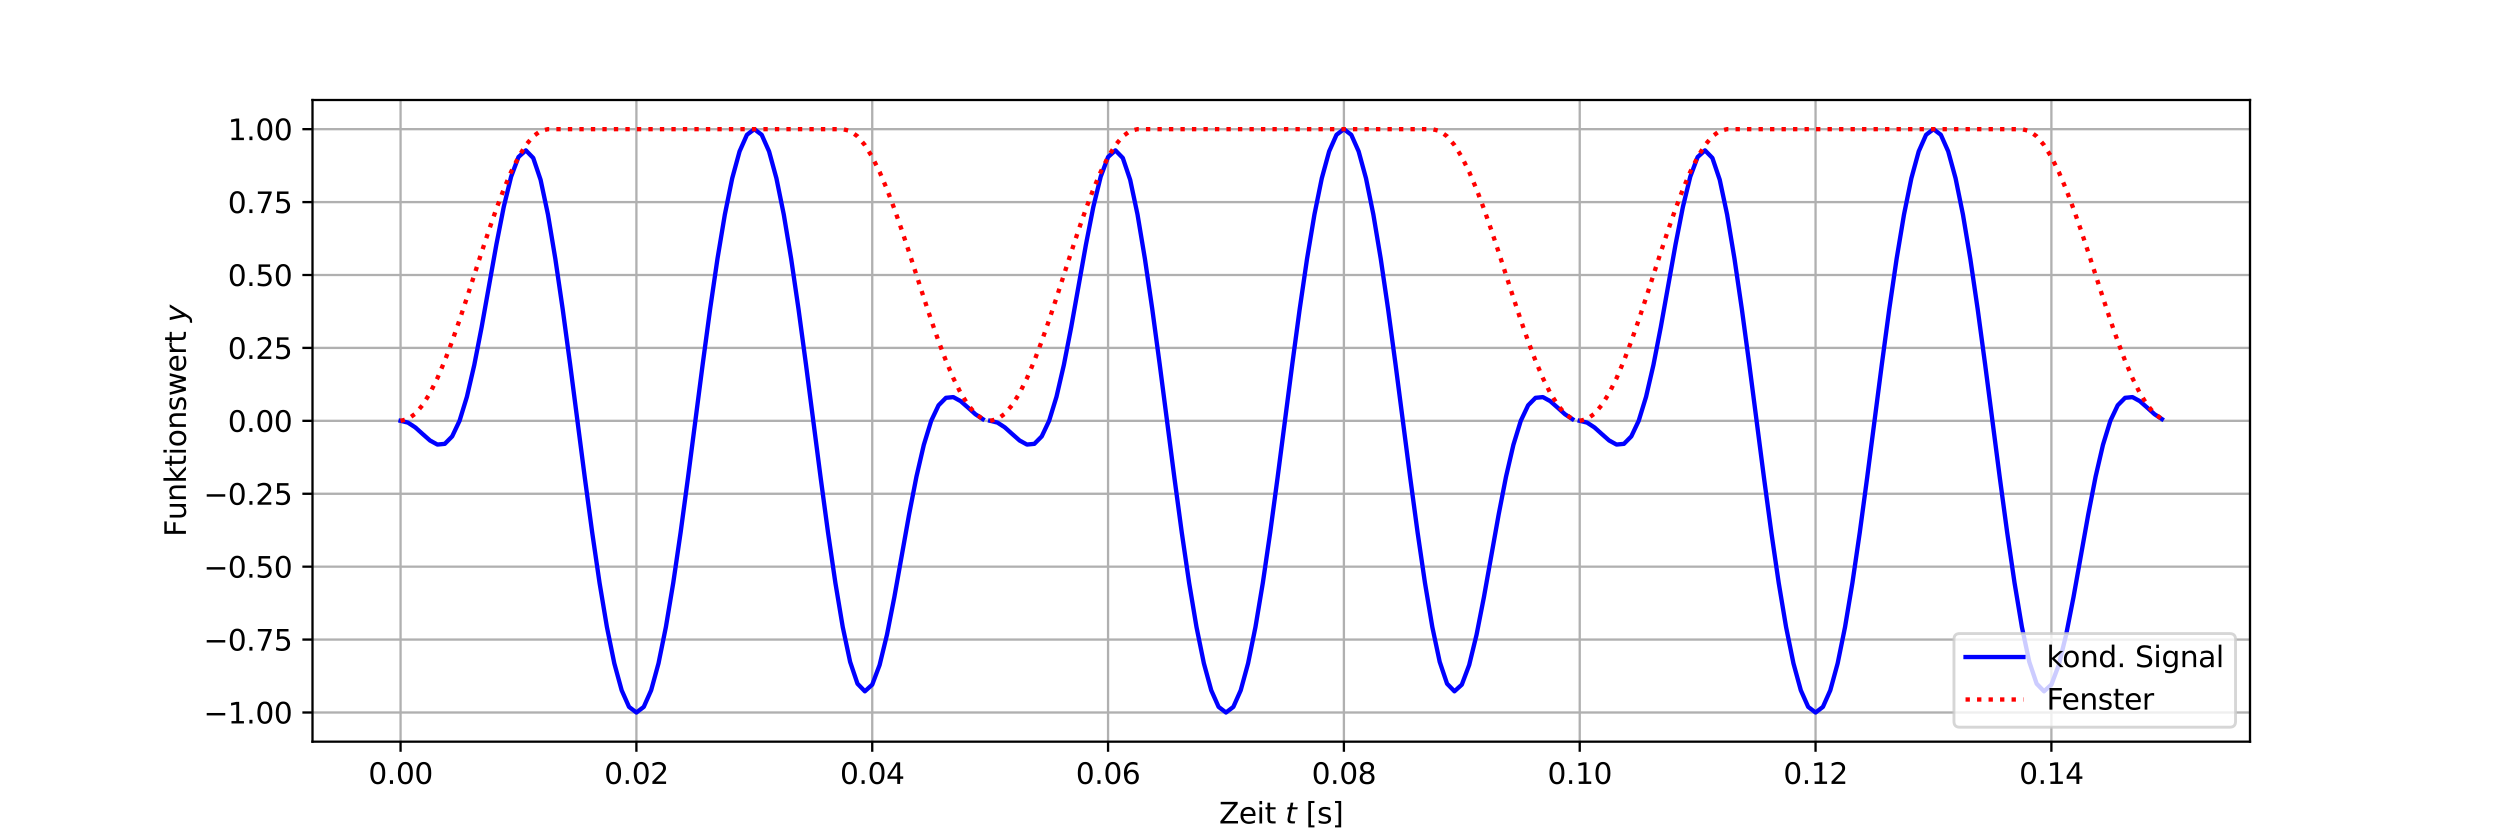 <?xml version="1.0" encoding="utf-8" standalone="no"?>
<!DOCTYPE svg PUBLIC "-//W3C//DTD SVG 1.1//EN"
  "http://www.w3.org/Graphics/SVG/1.1/DTD/svg11.dtd">
<svg xmlns:xlink="http://www.w3.org/1999/xlink" width="864pt" height="288pt" viewBox="0 0 864 288" xmlns="http://www.w3.org/2000/svg" version="1.1">
 <defs>
  <style type="text/css">*{stroke-linejoin: round; stroke-linecap: butt}</style>
 </defs>
 <g id="figure_1">
  <g id="patch_1">
   <path d="M 0 288 
L 864 288 
L 864 0 
L 0 0 
z
" style="fill: #ffffff"/>
  </g>
  <g id="axes_1">
   <g id="patch_2">
    <path d="M 108 256.32 
L 777.6 256.32 
L 777.6 34.56 
L 108 34.56 
z
" style="fill: #ffffff"/>
   </g>
   <g id="matplotlib.axis_1">
    <g id="xtick_1">
     <g id="line2d_1">
      <path d="M 138.436 256.32 
L 138.436 34.56 
" clip-path="url(#pf5bb1fcbc4)" style="fill: none; stroke: #b0b0b0; stroke-width: 0.8; stroke-linecap: square"/>
     </g>
     <g id="line2d_2">
      <defs>
       <path id="m57e0a2d4fd" d="M 0 0 
L 0 3.5 
" style="stroke: #000000; stroke-width: 0.8"/>
      </defs>
      <g>
       <use xlink:href="#m57e0a2d4fd" x="138.436" y="256.32" style="stroke: #000000; stroke-width: 0.8"/>
      </g>
     </g>
     <g id="text_1">
      <!-- 0.00 -->
      <g transform="translate(127.304 270.918) scale(0.1 -0.1)">
       <defs>
        <path id="DejaVuSans-30" d="M 2034 4250 
Q 1547 4250 1301 3770 
Q 1056 3291 1056 2328 
Q 1056 1369 1301 889 
Q 1547 409 2034 409 
Q 2525 409 2770 889 
Q 3016 1369 3016 2328 
Q 3016 3291 2770 3770 
Q 2525 4250 2034 4250 
z
M 2034 4750 
Q 2819 4750 3233 4129 
Q 3647 3509 3647 2328 
Q 3647 1150 3233 529 
Q 2819 -91 2034 -91 
Q 1250 -91 836 529 
Q 422 1150 422 2328 
Q 422 3509 836 4129 
Q 1250 4750 2034 4750 
z
" transform="scale(0.016)"/>
        <path id="DejaVuSans-2e" d="M 684 794 
L 1344 794 
L 1344 0 
L 684 0 
L 684 794 
z
" transform="scale(0.016)"/>
       </defs>
       <use xlink:href="#DejaVuSans-30"/>
       <use xlink:href="#DejaVuSans-2e" x="63.623"/>
       <use xlink:href="#DejaVuSans-30" x="95.41"/>
       <use xlink:href="#DejaVuSans-30" x="159.033"/>
      </g>
     </g>
    </g>
    <g id="xtick_2">
     <g id="line2d_3">
      <path d="M 219.94 256.32 
L 219.94 34.56 
" clip-path="url(#pf5bb1fcbc4)" style="fill: none; stroke: #b0b0b0; stroke-width: 0.8; stroke-linecap: square"/>
     </g>
     <g id="line2d_4">
      <g>
       <use xlink:href="#m57e0a2d4fd" x="219.94" y="256.32" style="stroke: #000000; stroke-width: 0.8"/>
      </g>
     </g>
     <g id="text_2">
      <!-- 0.02 -->
      <g transform="translate(208.807 270.918) scale(0.1 -0.1)">
       <defs>
        <path id="DejaVuSans-32" d="M 1228 531 
L 3431 531 
L 3431 0 
L 469 0 
L 469 531 
Q 828 903 1448 1529 
Q 2069 2156 2228 2338 
Q 2531 2678 2651 2914 
Q 2772 3150 2772 3378 
Q 2772 3750 2511 3984 
Q 2250 4219 1831 4219 
Q 1534 4219 1204 4116 
Q 875 4013 500 3803 
L 500 4441 
Q 881 4594 1212 4672 
Q 1544 4750 1819 4750 
Q 2544 4750 2975 4387 
Q 3406 4025 3406 3419 
Q 3406 3131 3298 2873 
Q 3191 2616 2906 2266 
Q 2828 2175 2409 1742 
Q 1991 1309 1228 531 
z
" transform="scale(0.016)"/>
       </defs>
       <use xlink:href="#DejaVuSans-30"/>
       <use xlink:href="#DejaVuSans-2e" x="63.623"/>
       <use xlink:href="#DejaVuSans-30" x="95.41"/>
       <use xlink:href="#DejaVuSans-32" x="159.033"/>
      </g>
     </g>
    </g>
    <g id="xtick_3">
     <g id="line2d_5">
      <path d="M 301.443 256.32 
L 301.443 34.56 
" clip-path="url(#pf5bb1fcbc4)" style="fill: none; stroke: #b0b0b0; stroke-width: 0.8; stroke-linecap: square"/>
     </g>
     <g id="line2d_6">
      <g>
       <use xlink:href="#m57e0a2d4fd" x="301.443" y="256.32" style="stroke: #000000; stroke-width: 0.8"/>
      </g>
     </g>
     <g id="text_3">
      <!-- 0.04 -->
      <g transform="translate(290.31 270.918) scale(0.1 -0.1)">
       <defs>
        <path id="DejaVuSans-34" d="M 2419 4116 
L 825 1625 
L 2419 1625 
L 2419 4116 
z
M 2253 4666 
L 3047 4666 
L 3047 1625 
L 3713 1625 
L 3713 1100 
L 3047 1100 
L 3047 0 
L 2419 0 
L 2419 1100 
L 313 1100 
L 313 1709 
L 2253 4666 
z
" transform="scale(0.016)"/>
       </defs>
       <use xlink:href="#DejaVuSans-30"/>
       <use xlink:href="#DejaVuSans-2e" x="63.623"/>
       <use xlink:href="#DejaVuSans-30" x="95.41"/>
       <use xlink:href="#DejaVuSans-34" x="159.033"/>
      </g>
     </g>
    </g>
    <g id="xtick_4">
     <g id="line2d_7">
      <path d="M 382.946 256.32 
L 382.946 34.56 
" clip-path="url(#pf5bb1fcbc4)" style="fill: none; stroke: #b0b0b0; stroke-width: 0.8; stroke-linecap: square"/>
     </g>
     <g id="line2d_8">
      <g>
       <use xlink:href="#m57e0a2d4fd" x="382.946" y="256.32" style="stroke: #000000; stroke-width: 0.8"/>
      </g>
     </g>
     <g id="text_4">
      <!-- 0.06 -->
      <g transform="translate(371.813 270.918) scale(0.1 -0.1)">
       <defs>
        <path id="DejaVuSans-36" d="M 2113 2584 
Q 1688 2584 1439 2293 
Q 1191 2003 1191 1497 
Q 1191 994 1439 701 
Q 1688 409 2113 409 
Q 2538 409 2786 701 
Q 3034 994 3034 1497 
Q 3034 2003 2786 2293 
Q 2538 2584 2113 2584 
z
M 3366 4563 
L 3366 3988 
Q 3128 4100 2886 4159 
Q 2644 4219 2406 4219 
Q 1781 4219 1451 3797 
Q 1122 3375 1075 2522 
Q 1259 2794 1537 2939 
Q 1816 3084 2150 3084 
Q 2853 3084 3261 2657 
Q 3669 2231 3669 1497 
Q 3669 778 3244 343 
Q 2819 -91 2113 -91 
Q 1303 -91 875 529 
Q 447 1150 447 2328 
Q 447 3434 972 4092 
Q 1497 4750 2381 4750 
Q 2619 4750 2861 4703 
Q 3103 4656 3366 4563 
z
" transform="scale(0.016)"/>
       </defs>
       <use xlink:href="#DejaVuSans-30"/>
       <use xlink:href="#DejaVuSans-2e" x="63.623"/>
       <use xlink:href="#DejaVuSans-30" x="95.41"/>
       <use xlink:href="#DejaVuSans-36" x="159.033"/>
      </g>
     </g>
    </g>
    <g id="xtick_5">
     <g id="line2d_9">
      <path d="M 464.449 256.32 
L 464.449 34.56 
" clip-path="url(#pf5bb1fcbc4)" style="fill: none; stroke: #b0b0b0; stroke-width: 0.8; stroke-linecap: square"/>
     </g>
     <g id="line2d_10">
      <g>
       <use xlink:href="#m57e0a2d4fd" x="464.449" y="256.32" style="stroke: #000000; stroke-width: 0.8"/>
      </g>
     </g>
     <g id="text_5">
      <!-- 0.08 -->
      <g transform="translate(453.316 270.918) scale(0.1 -0.1)">
       <defs>
        <path id="DejaVuSans-38" d="M 2034 2216 
Q 1584 2216 1326 1975 
Q 1069 1734 1069 1313 
Q 1069 891 1326 650 
Q 1584 409 2034 409 
Q 2484 409 2743 651 
Q 3003 894 3003 1313 
Q 3003 1734 2745 1975 
Q 2488 2216 2034 2216 
z
M 1403 2484 
Q 997 2584 770 2862 
Q 544 3141 544 3541 
Q 544 4100 942 4425 
Q 1341 4750 2034 4750 
Q 2731 4750 3128 4425 
Q 3525 4100 3525 3541 
Q 3525 3141 3298 2862 
Q 3072 2584 2669 2484 
Q 3125 2378 3379 2068 
Q 3634 1759 3634 1313 
Q 3634 634 3220 271 
Q 2806 -91 2034 -91 
Q 1263 -91 848 271 
Q 434 634 434 1313 
Q 434 1759 690 2068 
Q 947 2378 1403 2484 
z
M 1172 3481 
Q 1172 3119 1398 2916 
Q 1625 2713 2034 2713 
Q 2441 2713 2670 2916 
Q 2900 3119 2900 3481 
Q 2900 3844 2670 4047 
Q 2441 4250 2034 4250 
Q 1625 4250 1398 4047 
Q 1172 3844 1172 3481 
z
" transform="scale(0.016)"/>
       </defs>
       <use xlink:href="#DejaVuSans-30"/>
       <use xlink:href="#DejaVuSans-2e" x="63.623"/>
       <use xlink:href="#DejaVuSans-30" x="95.41"/>
       <use xlink:href="#DejaVuSans-38" x="159.033"/>
      </g>
     </g>
    </g>
    <g id="xtick_6">
     <g id="line2d_11">
      <path d="M 545.953 256.32 
L 545.953 34.56 
" clip-path="url(#pf5bb1fcbc4)" style="fill: none; stroke: #b0b0b0; stroke-width: 0.8; stroke-linecap: square"/>
     </g>
     <g id="line2d_12">
      <g>
       <use xlink:href="#m57e0a2d4fd" x="545.953" y="256.32" style="stroke: #000000; stroke-width: 0.8"/>
      </g>
     </g>
     <g id="text_6">
      <!-- 0.10 -->
      <g transform="translate(534.82 270.918) scale(0.1 -0.1)">
       <defs>
        <path id="DejaVuSans-31" d="M 794 531 
L 1825 531 
L 1825 4091 
L 703 3866 
L 703 4441 
L 1819 4666 
L 2450 4666 
L 2450 531 
L 3481 531 
L 3481 0 
L 794 0 
L 794 531 
z
" transform="scale(0.016)"/>
       </defs>
       <use xlink:href="#DejaVuSans-30"/>
       <use xlink:href="#DejaVuSans-2e" x="63.623"/>
       <use xlink:href="#DejaVuSans-31" x="95.41"/>
       <use xlink:href="#DejaVuSans-30" x="159.033"/>
      </g>
     </g>
    </g>
    <g id="xtick_7">
     <g id="line2d_13">
      <path d="M 627.456 256.32 
L 627.456 34.56 
" clip-path="url(#pf5bb1fcbc4)" style="fill: none; stroke: #b0b0b0; stroke-width: 0.8; stroke-linecap: square"/>
     </g>
     <g id="line2d_14">
      <g>
       <use xlink:href="#m57e0a2d4fd" x="627.456" y="256.32" style="stroke: #000000; stroke-width: 0.8"/>
      </g>
     </g>
     <g id="text_7">
      <!-- 0.12 -->
      <g transform="translate(616.323 270.918) scale(0.1 -0.1)">
       <use xlink:href="#DejaVuSans-30"/>
       <use xlink:href="#DejaVuSans-2e" x="63.623"/>
       <use xlink:href="#DejaVuSans-31" x="95.41"/>
       <use xlink:href="#DejaVuSans-32" x="159.033"/>
      </g>
     </g>
    </g>
    <g id="xtick_8">
     <g id="line2d_15">
      <path d="M 708.959 256.32 
L 708.959 34.56 
" clip-path="url(#pf5bb1fcbc4)" style="fill: none; stroke: #b0b0b0; stroke-width: 0.8; stroke-linecap: square"/>
     </g>
     <g id="line2d_16">
      <g>
       <use xlink:href="#m57e0a2d4fd" x="708.959" y="256.32" style="stroke: #000000; stroke-width: 0.8"/>
      </g>
     </g>
     <g id="text_8">
      <!-- 0.14 -->
      <g transform="translate(697.826 270.918) scale(0.1 -0.1)">
       <use xlink:href="#DejaVuSans-30"/>
       <use xlink:href="#DejaVuSans-2e" x="63.623"/>
       <use xlink:href="#DejaVuSans-31" x="95.41"/>
       <use xlink:href="#DejaVuSans-34" x="159.033"/>
      </g>
     </g>
    </g>
    <g id="text_9">
     <!-- Zeit $t$ [s] -->
     <g transform="translate(421.3 284.597) scale(0.1 -0.1)">
      <defs>
       <path id="DejaVuSans-5a" d="M 359 4666 
L 4025 4666 
L 4025 4184 
L 1075 531 
L 4097 531 
L 4097 0 
L 288 0 
L 288 481 
L 3238 4134 
L 359 4134 
L 359 4666 
z
" transform="scale(0.016)"/>
       <path id="DejaVuSans-65" d="M 3597 1894 
L 3597 1613 
L 953 1613 
Q 991 1019 1311 708 
Q 1631 397 2203 397 
Q 2534 397 2845 478 
Q 3156 559 3463 722 
L 3463 178 
Q 3153 47 2828 -22 
Q 2503 -91 2169 -91 
Q 1331 -91 842 396 
Q 353 884 353 1716 
Q 353 2575 817 3079 
Q 1281 3584 2069 3584 
Q 2775 3584 3186 3129 
Q 3597 2675 3597 1894 
z
M 3022 2063 
Q 3016 2534 2758 2815 
Q 2500 3097 2075 3097 
Q 1594 3097 1305 2825 
Q 1016 2553 972 2059 
L 3022 2063 
z
" transform="scale(0.016)"/>
       <path id="DejaVuSans-69" d="M 603 3500 
L 1178 3500 
L 1178 0 
L 603 0 
L 603 3500 
z
M 603 4863 
L 1178 4863 
L 1178 4134 
L 603 4134 
L 603 4863 
z
" transform="scale(0.016)"/>
       <path id="DejaVuSans-74" d="M 1172 4494 
L 1172 3500 
L 2356 3500 
L 2356 3053 
L 1172 3053 
L 1172 1153 
Q 1172 725 1289 603 
Q 1406 481 1766 481 
L 2356 481 
L 2356 0 
L 1766 0 
Q 1100 0 847 248 
Q 594 497 594 1153 
L 594 3053 
L 172 3053 
L 172 3500 
L 594 3500 
L 594 4494 
L 1172 4494 
z
" transform="scale(0.016)"/>
       <path id="DejaVuSans-20" transform="scale(0.016)"/>
       <path id="DejaVuSans-Oblique-74" d="M 2706 3500 
L 2619 3053 
L 1472 3053 
L 1100 1153 
Q 1081 1047 1072 975 
Q 1063 903 1063 863 
Q 1063 663 1183 572 
Q 1303 481 1569 481 
L 2150 481 
L 2053 0 
L 1503 0 
Q 991 0 739 200 
Q 488 400 488 806 
Q 488 878 497 964 
Q 506 1050 525 1153 
L 897 3053 
L 409 3053 
L 500 3500 
L 978 3500 
L 1172 4494 
L 1747 4494 
L 1556 3500 
L 2706 3500 
z
" transform="scale(0.016)"/>
       <path id="DejaVuSans-5b" d="M 550 4863 
L 1875 4863 
L 1875 4416 
L 1125 4416 
L 1125 -397 
L 1875 -397 
L 1875 -844 
L 550 -844 
L 550 4863 
z
" transform="scale(0.016)"/>
       <path id="DejaVuSans-73" d="M 2834 3397 
L 2834 2853 
Q 2591 2978 2328 3040 
Q 2066 3103 1784 3103 
Q 1356 3103 1142 2972 
Q 928 2841 928 2578 
Q 928 2378 1081 2264 
Q 1234 2150 1697 2047 
L 1894 2003 
Q 2506 1872 2764 1633 
Q 3022 1394 3022 966 
Q 3022 478 2636 193 
Q 2250 -91 1575 -91 
Q 1294 -91 989 -36 
Q 684 19 347 128 
L 347 722 
Q 666 556 975 473 
Q 1284 391 1588 391 
Q 1994 391 2212 530 
Q 2431 669 2431 922 
Q 2431 1156 2273 1281 
Q 2116 1406 1581 1522 
L 1381 1569 
Q 847 1681 609 1914 
Q 372 2147 372 2553 
Q 372 3047 722 3315 
Q 1072 3584 1716 3584 
Q 2034 3584 2315 3537 
Q 2597 3491 2834 3397 
z
" transform="scale(0.016)"/>
       <path id="DejaVuSans-5d" d="M 1947 4863 
L 1947 -844 
L 622 -844 
L 622 -397 
L 1369 -397 
L 1369 4416 
L 622 4416 
L 622 4863 
L 1947 4863 
z
" transform="scale(0.016)"/>
      </defs>
      <use xlink:href="#DejaVuSans-5a" transform="translate(0 0.016)"/>
      <use xlink:href="#DejaVuSans-65" transform="translate(68.506 0.016)"/>
      <use xlink:href="#DejaVuSans-69" transform="translate(130.029 0.016)"/>
      <use xlink:href="#DejaVuSans-74" transform="translate(157.812 0.016)"/>
      <use xlink:href="#DejaVuSans-20" transform="translate(197.021 0.016)"/>
      <use xlink:href="#DejaVuSans-Oblique-74" transform="translate(228.809 0.016)"/>
      <use xlink:href="#DejaVuSans-20" transform="translate(268.018 0.016)"/>
      <use xlink:href="#DejaVuSans-5b" transform="translate(299.805 0.016)"/>
      <use xlink:href="#DejaVuSans-73" transform="translate(338.818 0.016)"/>
      <use xlink:href="#DejaVuSans-5d" transform="translate(390.918 0.016)"/>
     </g>
    </g>
   </g>
   <g id="matplotlib.axis_2">
    <g id="ytick_1">
     <g id="line2d_17">
      <path d="M 108 246.24 
L 777.6 246.24 
" clip-path="url(#pf5bb1fcbc4)" style="fill: none; stroke: #b0b0b0; stroke-width: 0.8; stroke-linecap: square"/>
     </g>
     <g id="line2d_18">
      <defs>
       <path id="m83408abaf6" d="M 0 0 
L -3.5 0 
" style="stroke: #000000; stroke-width: 0.8"/>
      </defs>
      <g>
       <use xlink:href="#m83408abaf6" x="108" y="246.24" style="stroke: #000000; stroke-width: 0.8"/>
      </g>
     </g>
     <g id="text_10">
      <!-- −1.00 -->
      <g transform="translate(70.355 250.039) scale(0.1 -0.1)">
       <defs>
        <path id="DejaVuSans-2212" d="M 678 2272 
L 4684 2272 
L 4684 1741 
L 678 1741 
L 678 2272 
z
" transform="scale(0.016)"/>
       </defs>
       <use xlink:href="#DejaVuSans-2212"/>
       <use xlink:href="#DejaVuSans-31" x="83.789"/>
       <use xlink:href="#DejaVuSans-2e" x="147.412"/>
       <use xlink:href="#DejaVuSans-30" x="179.199"/>
       <use xlink:href="#DejaVuSans-30" x="242.822"/>
      </g>
     </g>
    </g>
    <g id="ytick_2">
     <g id="line2d_19">
      <path d="M 108 221.04 
L 777.6 221.04 
" clip-path="url(#pf5bb1fcbc4)" style="fill: none; stroke: #b0b0b0; stroke-width: 0.8; stroke-linecap: square"/>
     </g>
     <g id="line2d_20">
      <g>
       <use xlink:href="#m83408abaf6" x="108" y="221.04" style="stroke: #000000; stroke-width: 0.8"/>
      </g>
     </g>
     <g id="text_11">
      <!-- −0.75 -->
      <g transform="translate(70.355 224.839) scale(0.1 -0.1)">
       <defs>
        <path id="DejaVuSans-37" d="M 525 4666 
L 3525 4666 
L 3525 4397 
L 1831 0 
L 1172 0 
L 2766 4134 
L 525 4134 
L 525 4666 
z
" transform="scale(0.016)"/>
        <path id="DejaVuSans-35" d="M 691 4666 
L 3169 4666 
L 3169 4134 
L 1269 4134 
L 1269 2991 
Q 1406 3038 1543 3061 
Q 1681 3084 1819 3084 
Q 2600 3084 3056 2656 
Q 3513 2228 3513 1497 
Q 3513 744 3044 326 
Q 2575 -91 1722 -91 
Q 1428 -91 1123 -41 
Q 819 9 494 109 
L 494 744 
Q 775 591 1075 516 
Q 1375 441 1709 441 
Q 2250 441 2565 725 
Q 2881 1009 2881 1497 
Q 2881 1984 2565 2268 
Q 2250 2553 1709 2553 
Q 1456 2553 1204 2497 
Q 953 2441 691 2322 
L 691 4666 
z
" transform="scale(0.016)"/>
       </defs>
       <use xlink:href="#DejaVuSans-2212"/>
       <use xlink:href="#DejaVuSans-30" x="83.789"/>
       <use xlink:href="#DejaVuSans-2e" x="147.412"/>
       <use xlink:href="#DejaVuSans-37" x="179.199"/>
       <use xlink:href="#DejaVuSans-35" x="242.822"/>
      </g>
     </g>
    </g>
    <g id="ytick_3">
     <g id="line2d_21">
      <path d="M 108 195.84 
L 777.6 195.84 
" clip-path="url(#pf5bb1fcbc4)" style="fill: none; stroke: #b0b0b0; stroke-width: 0.8; stroke-linecap: square"/>
     </g>
     <g id="line2d_22">
      <g>
       <use xlink:href="#m83408abaf6" x="108" y="195.84" style="stroke: #000000; stroke-width: 0.8"/>
      </g>
     </g>
     <g id="text_12">
      <!-- −0.50 -->
      <g transform="translate(70.355 199.639) scale(0.1 -0.1)">
       <use xlink:href="#DejaVuSans-2212"/>
       <use xlink:href="#DejaVuSans-30" x="83.789"/>
       <use xlink:href="#DejaVuSans-2e" x="147.412"/>
       <use xlink:href="#DejaVuSans-35" x="179.199"/>
       <use xlink:href="#DejaVuSans-30" x="242.822"/>
      </g>
     </g>
    </g>
    <g id="ytick_4">
     <g id="line2d_23">
      <path d="M 108 170.64 
L 777.6 170.64 
" clip-path="url(#pf5bb1fcbc4)" style="fill: none; stroke: #b0b0b0; stroke-width: 0.8; stroke-linecap: square"/>
     </g>
     <g id="line2d_24">
      <g>
       <use xlink:href="#m83408abaf6" x="108" y="170.64" style="stroke: #000000; stroke-width: 0.8"/>
      </g>
     </g>
     <g id="text_13">
      <!-- −0.25 -->
      <g transform="translate(70.355 174.439) scale(0.1 -0.1)">
       <use xlink:href="#DejaVuSans-2212"/>
       <use xlink:href="#DejaVuSans-30" x="83.789"/>
       <use xlink:href="#DejaVuSans-2e" x="147.412"/>
       <use xlink:href="#DejaVuSans-32" x="179.199"/>
       <use xlink:href="#DejaVuSans-35" x="242.822"/>
      </g>
     </g>
    </g>
    <g id="ytick_5">
     <g id="line2d_25">
      <path d="M 108 145.44 
L 777.6 145.44 
" clip-path="url(#pf5bb1fcbc4)" style="fill: none; stroke: #b0b0b0; stroke-width: 0.8; stroke-linecap: square"/>
     </g>
     <g id="line2d_26">
      <g>
       <use xlink:href="#m83408abaf6" x="108" y="145.44" style="stroke: #000000; stroke-width: 0.8"/>
      </g>
     </g>
     <g id="text_14">
      <!-- 0.00 -->
      <g transform="translate(78.734 149.239) scale(0.1 -0.1)">
       <use xlink:href="#DejaVuSans-30"/>
       <use xlink:href="#DejaVuSans-2e" x="63.623"/>
       <use xlink:href="#DejaVuSans-30" x="95.41"/>
       <use xlink:href="#DejaVuSans-30" x="159.033"/>
      </g>
     </g>
    </g>
    <g id="ytick_6">
     <g id="line2d_27">
      <path d="M 108 120.24 
L 777.6 120.24 
" clip-path="url(#pf5bb1fcbc4)" style="fill: none; stroke: #b0b0b0; stroke-width: 0.8; stroke-linecap: square"/>
     </g>
     <g id="line2d_28">
      <g>
       <use xlink:href="#m83408abaf6" x="108" y="120.24" style="stroke: #000000; stroke-width: 0.8"/>
      </g>
     </g>
     <g id="text_15">
      <!-- 0.25 -->
      <g transform="translate(78.734 124.039) scale(0.1 -0.1)">
       <use xlink:href="#DejaVuSans-30"/>
       <use xlink:href="#DejaVuSans-2e" x="63.623"/>
       <use xlink:href="#DejaVuSans-32" x="95.41"/>
       <use xlink:href="#DejaVuSans-35" x="159.033"/>
      </g>
     </g>
    </g>
    <g id="ytick_7">
     <g id="line2d_29">
      <path d="M 108 95.04 
L 777.6 95.04 
" clip-path="url(#pf5bb1fcbc4)" style="fill: none; stroke: #b0b0b0; stroke-width: 0.8; stroke-linecap: square"/>
     </g>
     <g id="line2d_30">
      <g>
       <use xlink:href="#m83408abaf6" x="108" y="95.04" style="stroke: #000000; stroke-width: 0.8"/>
      </g>
     </g>
     <g id="text_16">
      <!-- 0.50 -->
      <g transform="translate(78.734 98.839) scale(0.1 -0.1)">
       <use xlink:href="#DejaVuSans-30"/>
       <use xlink:href="#DejaVuSans-2e" x="63.623"/>
       <use xlink:href="#DejaVuSans-35" x="95.41"/>
       <use xlink:href="#DejaVuSans-30" x="159.033"/>
      </g>
     </g>
    </g>
    <g id="ytick_8">
     <g id="line2d_31">
      <path d="M 108 69.84 
L 777.6 69.84 
" clip-path="url(#pf5bb1fcbc4)" style="fill: none; stroke: #b0b0b0; stroke-width: 0.8; stroke-linecap: square"/>
     </g>
     <g id="line2d_32">
      <g>
       <use xlink:href="#m83408abaf6" x="108" y="69.84" style="stroke: #000000; stroke-width: 0.8"/>
      </g>
     </g>
     <g id="text_17">
      <!-- 0.75 -->
      <g transform="translate(78.734 73.639) scale(0.1 -0.1)">
       <use xlink:href="#DejaVuSans-30"/>
       <use xlink:href="#DejaVuSans-2e" x="63.623"/>
       <use xlink:href="#DejaVuSans-37" x="95.41"/>
       <use xlink:href="#DejaVuSans-35" x="159.033"/>
      </g>
     </g>
    </g>
    <g id="ytick_9">
     <g id="line2d_33">
      <path d="M 108 44.64 
L 777.6 44.64 
" clip-path="url(#pf5bb1fcbc4)" style="fill: none; stroke: #b0b0b0; stroke-width: 0.8; stroke-linecap: square"/>
     </g>
     <g id="line2d_34">
      <g>
       <use xlink:href="#m83408abaf6" x="108" y="44.64" style="stroke: #000000; stroke-width: 0.8"/>
      </g>
     </g>
     <g id="text_18">
      <!-- 1.00 -->
      <g transform="translate(78.734 48.439) scale(0.1 -0.1)">
       <use xlink:href="#DejaVuSans-31"/>
       <use xlink:href="#DejaVuSans-2e" x="63.623"/>
       <use xlink:href="#DejaVuSans-30" x="95.41"/>
       <use xlink:href="#DejaVuSans-30" x="159.033"/>
      </g>
     </g>
    </g>
    <g id="text_19">
     <!-- Funktionswert $y$ -->
     <g transform="translate(64.255 185.49) rotate(-90) scale(0.1 -0.1)">
      <defs>
       <path id="DejaVuSans-46" d="M 628 4666 
L 3309 4666 
L 3309 4134 
L 1259 4134 
L 1259 2759 
L 3109 2759 
L 3109 2228 
L 1259 2228 
L 1259 0 
L 628 0 
L 628 4666 
z
" transform="scale(0.016)"/>
       <path id="DejaVuSans-75" d="M 544 1381 
L 544 3500 
L 1119 3500 
L 1119 1403 
Q 1119 906 1312 657 
Q 1506 409 1894 409 
Q 2359 409 2629 706 
Q 2900 1003 2900 1516 
L 2900 3500 
L 3475 3500 
L 3475 0 
L 2900 0 
L 2900 538 
Q 2691 219 2414 64 
Q 2138 -91 1772 -91 
Q 1169 -91 856 284 
Q 544 659 544 1381 
z
M 1991 3584 
L 1991 3584 
z
" transform="scale(0.016)"/>
       <path id="DejaVuSans-6e" d="M 3513 2113 
L 3513 0 
L 2938 0 
L 2938 2094 
Q 2938 2591 2744 2837 
Q 2550 3084 2163 3084 
Q 1697 3084 1428 2787 
Q 1159 2491 1159 1978 
L 1159 0 
L 581 0 
L 581 3500 
L 1159 3500 
L 1159 2956 
Q 1366 3272 1645 3428 
Q 1925 3584 2291 3584 
Q 2894 3584 3203 3211 
Q 3513 2838 3513 2113 
z
" transform="scale(0.016)"/>
       <path id="DejaVuSans-6b" d="M 581 4863 
L 1159 4863 
L 1159 1991 
L 2875 3500 
L 3609 3500 
L 1753 1863 
L 3688 0 
L 2938 0 
L 1159 1709 
L 1159 0 
L 581 0 
L 581 4863 
z
" transform="scale(0.016)"/>
       <path id="DejaVuSans-6f" d="M 1959 3097 
Q 1497 3097 1228 2736 
Q 959 2375 959 1747 
Q 959 1119 1226 758 
Q 1494 397 1959 397 
Q 2419 397 2687 759 
Q 2956 1122 2956 1747 
Q 2956 2369 2687 2733 
Q 2419 3097 1959 3097 
z
M 1959 3584 
Q 2709 3584 3137 3096 
Q 3566 2609 3566 1747 
Q 3566 888 3137 398 
Q 2709 -91 1959 -91 
Q 1206 -91 779 398 
Q 353 888 353 1747 
Q 353 2609 779 3096 
Q 1206 3584 1959 3584 
z
" transform="scale(0.016)"/>
       <path id="DejaVuSans-77" d="M 269 3500 
L 844 3500 
L 1563 769 
L 2278 3500 
L 2956 3500 
L 3675 769 
L 4391 3500 
L 4966 3500 
L 4050 0 
L 3372 0 
L 2619 2869 
L 1863 0 
L 1184 0 
L 269 3500 
z
" transform="scale(0.016)"/>
       <path id="DejaVuSans-72" d="M 2631 2963 
Q 2534 3019 2420 3045 
Q 2306 3072 2169 3072 
Q 1681 3072 1420 2755 
Q 1159 2438 1159 1844 
L 1159 0 
L 581 0 
L 581 3500 
L 1159 3500 
L 1159 2956 
Q 1341 3275 1631 3429 
Q 1922 3584 2338 3584 
Q 2397 3584 2469 3576 
Q 2541 3569 2628 3553 
L 2631 2963 
z
" transform="scale(0.016)"/>
       <path id="DejaVuSans-Oblique-79" d="M 1588 -325 
Q 1188 -997 936 -1164 
Q 684 -1331 294 -1331 
L -159 -1331 
L -63 -850 
L 269 -850 
Q 509 -850 678 -719 
Q 847 -588 1056 -206 
L 1234 128 
L 459 3500 
L 1069 3500 
L 1650 819 
L 3256 3500 
L 3859 3500 
L 1588 -325 
z
" transform="scale(0.016)"/>
      </defs>
      <use xlink:href="#DejaVuSans-46" transform="translate(0 0.016)"/>
      <use xlink:href="#DejaVuSans-75" transform="translate(57.52 0.016)"/>
      <use xlink:href="#DejaVuSans-6e" transform="translate(120.898 0.016)"/>
      <use xlink:href="#DejaVuSans-6b" transform="translate(184.277 0.016)"/>
      <use xlink:href="#DejaVuSans-74" transform="translate(242.188 0.016)"/>
      <use xlink:href="#DejaVuSans-69" transform="translate(281.396 0.016)"/>
      <use xlink:href="#DejaVuSans-6f" transform="translate(309.18 0.016)"/>
      <use xlink:href="#DejaVuSans-6e" transform="translate(370.361 0.016)"/>
      <use xlink:href="#DejaVuSans-73" transform="translate(433.74 0.016)"/>
      <use xlink:href="#DejaVuSans-77" transform="translate(485.84 0.016)"/>
      <use xlink:href="#DejaVuSans-65" transform="translate(567.627 0.016)"/>
      <use xlink:href="#DejaVuSans-72" transform="translate(629.15 0.016)"/>
      <use xlink:href="#DejaVuSans-74" transform="translate(670.264 0.016)"/>
      <use xlink:href="#DejaVuSans-20" transform="translate(709.473 0.016)"/>
      <use xlink:href="#DejaVuSans-Oblique-79" transform="translate(741.26 0.016)"/>
     </g>
    </g>
   </g>
   <g id="line2d_35">
    <path d="M 138.436 145.44 
L 140.983 146.049 
L 143.53 147.719 
L 146.077 150.007 
L 148.624 152.246 
L 151.171 153.641 
L 153.718 153.39 
L 156.265 150.809 
L 158.812 145.44 
L 161.359 137.146 
L 163.906 126.153 
L 166.453 113.059 
L 169 98.789 
L 171.547 84.509 
L 174.094 71.507 
L 176.641 61.055 
L 179.188 54.266 
L 181.735 51.965 
L 184.282 54.592 
L 186.829 62.144 
L 189.376 74.164 
L 191.923 89.439 
L 194.47 106.866 
L 197.017 125.775 
L 199.564 145.44 
L 202.111 165.105 
L 204.658 184.014 
L 207.205 201.441 
L 209.752 216.716 
L 212.299 229.252 
L 214.846 238.567 
L 217.393 244.303 
L 219.94 246.24 
L 222.487 244.303 
L 225.034 238.567 
L 227.581 229.252 
L 230.128 216.716 
L 232.674 201.441 
L 235.221 184.014 
L 237.768 165.105 
L 240.315 145.44 
L 242.862 125.775 
L 245.409 106.866 
L 247.956 89.439 
L 250.503 74.164 
L 253.05 61.628 
L 255.597 52.313 
L 258.144 46.577 
L 260.691 44.64 
L 263.238 46.577 
L 265.785 52.313 
L 268.332 61.628 
L 270.879 74.164 
L 273.426 89.439 
L 275.973 106.866 
L 278.52 125.775 
L 281.067 145.44 
L 283.614 165.105 
L 286.161 184.014 
L 288.708 201.441 
L 291.255 216.716 
L 293.802 228.736 
L 296.349 236.288 
L 298.896 238.915 
L 301.443 236.614 
L 303.99 229.825 
L 306.537 219.373 
L 309.084 206.371 
L 311.631 192.091 
L 314.178 177.821 
L 316.725 164.727 
L 319.272 153.734 
L 321.819 145.44 
L 324.366 140.071 
L 326.913 137.49 
L 329.46 137.239 
L 332.007 138.634 
L 334.554 140.873 
L 337.1 143.161 
L 339.647 144.831 
" clip-path="url(#pf5bb1fcbc4)" style="fill: none; stroke: #0000ff; stroke-width: 1.5; stroke-linecap: square"/>
   </g>
   <g id="line2d_36">
    <path d="M 138.436 145.44 
L 140.983 144.819 
L 143.53 142.973 
L 146.077 139.947 
L 148.624 135.814 
L 151.171 130.678 
L 153.718 124.664 
L 156.265 117.921 
L 158.812 110.614 
L 161.359 102.924 
L 163.906 95.04 
L 166.453 87.156 
L 169 79.466 
L 171.547 72.159 
L 174.094 65.416 
L 176.641 59.402 
L 179.188 54.266 
L 181.735 50.133 
L 184.282 47.107 
L 186.829 45.261 
L 189.376 44.64 
L 191.923 44.64 
L 194.47 44.64 
L 197.017 44.64 
L 199.564 44.64 
L 202.111 44.64 
L 204.658 44.64 
L 207.205 44.64 
L 209.752 44.64 
L 212.299 44.64 
L 214.846 44.64 
L 217.393 44.64 
L 219.94 44.64 
L 222.487 44.64 
L 225.034 44.64 
L 227.581 44.64 
L 230.128 44.64 
L 232.674 44.64 
L 235.221 44.64 
L 237.768 44.64 
L 240.315 44.64 
L 242.862 44.64 
L 245.409 44.64 
L 247.956 44.64 
L 250.503 44.64 
L 253.05 44.64 
L 255.597 44.64 
L 258.144 44.64 
L 260.691 44.64 
L 263.238 44.64 
L 265.785 44.64 
L 268.332 44.64 
L 270.879 44.64 
L 273.426 44.64 
L 275.973 44.64 
L 278.52 44.64 
L 281.067 44.64 
L 283.614 44.64 
L 286.161 44.64 
L 288.708 44.64 
L 291.255 44.64 
L 293.802 45.261 
L 296.349 47.107 
L 298.896 50.133 
L 301.443 54.266 
L 303.99 59.402 
L 306.537 65.416 
L 309.084 72.159 
L 311.631 79.466 
L 314.178 87.156 
L 316.725 95.04 
L 319.272 102.924 
L 321.819 110.614 
L 324.366 117.921 
L 326.913 124.664 
L 329.46 130.678 
L 332.007 135.814 
L 334.554 139.947 
L 337.1 142.973 
L 339.647 144.819 
" clip-path="url(#pf5bb1fcbc4)" style="fill: none; stroke-dasharray: 1.5,2.475; stroke-dashoffset: 0; stroke: #ff0000; stroke-width: 1.5"/>
   </g>
   <g id="line2d_37">
    <path d="M 342.194 145.44 
L 344.741 146.049 
L 347.288 147.719 
L 349.835 150.007 
L 352.382 152.246 
L 354.929 153.641 
L 357.476 153.39 
L 360.023 150.809 
L 362.57 145.44 
L 365.117 137.146 
L 367.664 126.153 
L 370.211 113.059 
L 372.758 98.789 
L 375.305 84.509 
L 377.852 71.507 
L 380.399 61.055 
L 382.946 54.266 
L 385.493 51.965 
L 388.04 54.592 
L 390.587 62.144 
L 393.134 74.164 
L 395.681 89.439 
L 398.228 106.866 
L 400.775 125.775 
L 403.322 145.44 
L 405.869 165.105 
L 408.416 184.014 
L 410.963 201.441 
L 413.51 216.716 
L 416.057 229.252 
L 418.604 238.567 
L 421.151 244.303 
L 423.698 246.24 
L 426.245 244.303 
L 428.792 238.567 
L 431.339 229.252 
L 433.886 216.716 
L 436.433 201.441 
L 438.98 184.014 
L 441.527 165.105 
L 444.073 145.44 
L 446.62 125.775 
L 449.167 106.866 
L 451.714 89.439 
L 454.261 74.164 
L 456.808 61.628 
L 459.355 52.313 
L 461.902 46.577 
L 464.449 44.64 
L 466.996 46.577 
L 469.543 52.313 
L 472.09 61.628 
L 474.637 74.164 
L 477.184 89.439 
L 479.731 106.866 
L 482.278 125.775 
L 484.825 145.44 
L 487.372 165.105 
L 489.919 184.014 
L 492.466 201.441 
L 495.013 216.716 
L 497.56 228.736 
L 500.107 236.288 
L 502.654 238.915 
L 505.201 236.614 
L 507.748 229.825 
L 510.295 219.373 
L 512.842 206.371 
L 515.389 192.091 
L 517.936 177.821 
L 520.483 164.727 
L 523.03 153.734 
L 525.577 145.44 
L 528.124 140.071 
L 530.671 137.49 
L 533.218 137.239 
L 535.765 138.634 
L 538.312 140.873 
L 540.859 143.161 
L 543.406 144.831 
" clip-path="url(#pf5bb1fcbc4)" style="fill: none; stroke: #0000ff; stroke-width: 1.5; stroke-linecap: square"/>
   </g>
   <g id="line2d_38">
    <path d="M 342.194 145.44 
L 344.741 144.819 
L 347.288 142.973 
L 349.835 139.947 
L 352.382 135.814 
L 354.929 130.678 
L 357.476 124.664 
L 360.023 117.921 
L 362.57 110.614 
L 365.117 102.924 
L 367.664 95.04 
L 370.211 87.156 
L 372.758 79.466 
L 375.305 72.159 
L 377.852 65.416 
L 380.399 59.402 
L 382.946 54.266 
L 385.493 50.133 
L 388.04 47.107 
L 390.587 45.261 
L 393.134 44.64 
L 395.681 44.64 
L 398.228 44.64 
L 400.775 44.64 
L 403.322 44.64 
L 405.869 44.64 
L 408.416 44.64 
L 410.963 44.64 
L 413.51 44.64 
L 416.057 44.64 
L 418.604 44.64 
L 421.151 44.64 
L 423.698 44.64 
L 426.245 44.64 
L 428.792 44.64 
L 431.339 44.64 
L 433.886 44.64 
L 436.433 44.64 
L 438.98 44.64 
L 441.527 44.64 
L 444.073 44.64 
L 446.62 44.64 
L 449.167 44.64 
L 451.714 44.64 
L 454.261 44.64 
L 456.808 44.64 
L 459.355 44.64 
L 461.902 44.64 
L 464.449 44.64 
L 466.996 44.64 
L 469.543 44.64 
L 472.09 44.64 
L 474.637 44.64 
L 477.184 44.64 
L 479.731 44.64 
L 482.278 44.64 
L 484.825 44.64 
L 487.372 44.64 
L 489.919 44.64 
L 492.466 44.64 
L 495.013 44.64 
L 497.56 45.261 
L 500.107 47.107 
L 502.654 50.133 
L 505.201 54.266 
L 507.748 59.402 
L 510.295 65.416 
L 512.842 72.159 
L 515.389 79.466 
L 517.936 87.156 
L 520.483 95.04 
L 523.03 102.924 
L 525.577 110.614 
L 528.124 117.921 
L 530.671 124.664 
L 533.218 130.678 
L 535.765 135.814 
L 538.312 139.947 
L 540.859 142.973 
L 543.406 144.819 
" clip-path="url(#pf5bb1fcbc4)" style="fill: none; stroke-dasharray: 1.5,2.475; stroke-dashoffset: 0; stroke: #ff0000; stroke-width: 1.5"/>
   </g>
   <g id="line2d_39">
    <path d="M 545.953 145.44 
L 548.5 146.049 
L 551.046 147.719 
L 553.593 150.007 
L 556.14 152.246 
L 558.687 153.641 
L 561.234 153.39 
L 563.781 150.809 
L 566.328 145.44 
L 568.875 137.146 
L 571.422 126.153 
L 573.969 113.059 
L 576.516 98.789 
L 579.063 84.509 
L 581.61 71.507 
L 584.157 61.055 
L 586.704 54.266 
L 589.251 51.965 
L 591.798 54.592 
L 594.345 62.144 
L 596.892 74.164 
L 599.439 89.439 
L 601.986 106.866 
L 604.533 125.775 
L 607.08 145.44 
L 609.627 165.105 
L 612.174 184.014 
L 614.721 201.441 
L 617.268 216.716 
L 619.815 229.252 
L 622.362 238.567 
L 624.909 244.303 
L 627.456 246.24 
L 630.003 244.303 
L 632.55 238.567 
L 635.097 229.252 
L 637.644 216.716 
L 640.191 201.441 
L 642.738 184.014 
L 645.285 165.105 
L 647.832 145.44 
L 650.379 125.775 
L 652.926 106.866 
L 655.472 89.439 
L 658.019 74.164 
L 660.566 61.628 
L 663.113 52.313 
L 665.66 46.577 
L 668.207 44.64 
L 670.754 46.577 
L 673.301 52.313 
L 675.848 61.628 
L 678.395 74.164 
L 680.942 89.439 
L 683.489 106.866 
L 686.036 125.775 
L 688.583 145.44 
L 691.13 165.105 
L 693.677 184.014 
L 696.224 201.441 
L 698.771 216.716 
L 701.318 228.736 
L 703.865 236.288 
L 706.412 238.915 
L 708.959 236.614 
L 711.506 229.825 
L 714.053 219.373 
L 716.6 206.371 
L 719.147 192.091 
L 721.694 177.821 
L 724.241 164.727 
L 726.788 153.734 
L 729.335 145.44 
L 731.882 140.071 
L 734.429 137.49 
L 736.976 137.239 
L 739.523 138.634 
L 742.07 140.873 
L 744.617 143.161 
L 747.164 144.831 
" clip-path="url(#pf5bb1fcbc4)" style="fill: none; stroke: #0000ff; stroke-width: 1.5; stroke-linecap: square"/>
   </g>
   <g id="line2d_40">
    <path d="M 545.953 145.44 
L 548.5 144.819 
L 551.046 142.973 
L 553.593 139.947 
L 556.14 135.814 
L 558.687 130.678 
L 561.234 124.664 
L 563.781 117.921 
L 566.328 110.614 
L 568.875 102.924 
L 571.422 95.04 
L 573.969 87.156 
L 576.516 79.466 
L 579.063 72.159 
L 581.61 65.416 
L 584.157 59.402 
L 586.704 54.266 
L 589.251 50.133 
L 591.798 47.107 
L 594.345 45.261 
L 596.892 44.64 
L 599.439 44.64 
L 601.986 44.64 
L 604.533 44.64 
L 607.08 44.64 
L 609.627 44.64 
L 612.174 44.64 
L 614.721 44.64 
L 617.268 44.64 
L 619.815 44.64 
L 622.362 44.64 
L 624.909 44.64 
L 627.456 44.64 
L 630.003 44.64 
L 632.55 44.64 
L 635.097 44.64 
L 637.644 44.64 
L 640.191 44.64 
L 642.738 44.64 
L 645.285 44.64 
L 647.832 44.64 
L 650.379 44.64 
L 652.926 44.64 
L 655.472 44.64 
L 658.019 44.64 
L 660.566 44.64 
L 663.113 44.64 
L 665.66 44.64 
L 668.207 44.64 
L 670.754 44.64 
L 673.301 44.64 
L 675.848 44.64 
L 678.395 44.64 
L 680.942 44.64 
L 683.489 44.64 
L 686.036 44.64 
L 688.583 44.64 
L 691.13 44.64 
L 693.677 44.64 
L 696.224 44.64 
L 698.771 44.64 
L 701.318 45.261 
L 703.865 47.107 
L 706.412 50.133 
L 708.959 54.266 
L 711.506 59.402 
L 714.053 65.416 
L 716.6 72.159 
L 719.147 79.466 
L 721.694 87.156 
L 724.241 95.04 
L 726.788 102.924 
L 729.335 110.614 
L 731.882 117.921 
L 734.429 124.664 
L 736.976 130.678 
L 739.523 135.814 
L 742.07 139.947 
L 744.617 142.973 
L 747.164 144.819 
" clip-path="url(#pf5bb1fcbc4)" style="fill: none; stroke-dasharray: 1.5,2.475; stroke-dashoffset: 0; stroke: #ff0000; stroke-width: 1.5"/>
   </g>
   <g id="patch_3">
    <path d="M 108 256.32 
L 108 34.56 
" style="fill: none; stroke: #000000; stroke-width: 0.8; stroke-linejoin: miter; stroke-linecap: square"/>
   </g>
   <g id="patch_4">
    <path d="M 777.6 256.32 
L 777.6 34.56 
" style="fill: none; stroke: #000000; stroke-width: 0.8; stroke-linejoin: miter; stroke-linecap: square"/>
   </g>
   <g id="patch_5">
    <path d="M 108 256.32 
L 777.6 256.32 
" style="fill: none; stroke: #000000; stroke-width: 0.8; stroke-linejoin: miter; stroke-linecap: square"/>
   </g>
   <g id="patch_6">
    <path d="M 108 34.56 
L 777.6 34.56 
" style="fill: none; stroke: #000000; stroke-width: 0.8; stroke-linejoin: miter; stroke-linecap: square"/>
   </g>
   <g id="legend_1">
    <g id="patch_7">
     <path d="M 677.292 251.32 
L 770.6 251.32 
Q 772.6 251.32 772.6 249.32 
L 772.6 220.964 
Q 772.6 218.964 770.6 218.964 
L 677.292 218.964 
Q 675.292 218.964 675.292 220.964 
L 675.292 249.32 
Q 675.292 251.32 677.292 251.32 
z
" style="fill: #ffffff; opacity: 0.8; stroke: #cccccc; stroke-linejoin: miter"/>
    </g>
    <g id="line2d_41">
     <path d="M 679.292 227.062 
L 689.292 227.062 
L 699.292 227.062 
" style="fill: none; stroke: #0000ff; stroke-width: 1.5; stroke-linecap: square"/>
    </g>
    <g id="text_20">
     <!-- kond. Signal -->
     <g transform="translate(707.292 230.562) scale(0.1 -0.1)">
      <defs>
       <path id="DejaVuSans-64" d="M 2906 2969 
L 2906 4863 
L 3481 4863 
L 3481 0 
L 2906 0 
L 2906 525 
Q 2725 213 2448 61 
Q 2172 -91 1784 -91 
Q 1150 -91 751 415 
Q 353 922 353 1747 
Q 353 2572 751 3078 
Q 1150 3584 1784 3584 
Q 2172 3584 2448 3432 
Q 2725 3281 2906 2969 
z
M 947 1747 
Q 947 1113 1208 752 
Q 1469 391 1925 391 
Q 2381 391 2643 752 
Q 2906 1113 2906 1747 
Q 2906 2381 2643 2742 
Q 2381 3103 1925 3103 
Q 1469 3103 1208 2742 
Q 947 2381 947 1747 
z
" transform="scale(0.016)"/>
       <path id="DejaVuSans-53" d="M 3425 4513 
L 3425 3897 
Q 3066 4069 2747 4153 
Q 2428 4238 2131 4238 
Q 1616 4238 1336 4038 
Q 1056 3838 1056 3469 
Q 1056 3159 1242 3001 
Q 1428 2844 1947 2747 
L 2328 2669 
Q 3034 2534 3370 2195 
Q 3706 1856 3706 1288 
Q 3706 609 3251 259 
Q 2797 -91 1919 -91 
Q 1588 -91 1214 -16 
Q 841 59 441 206 
L 441 856 
Q 825 641 1194 531 
Q 1563 422 1919 422 
Q 2459 422 2753 634 
Q 3047 847 3047 1241 
Q 3047 1584 2836 1778 
Q 2625 1972 2144 2069 
L 1759 2144 
Q 1053 2284 737 2584 
Q 422 2884 422 3419 
Q 422 4038 858 4394 
Q 1294 4750 2059 4750 
Q 2388 4750 2728 4690 
Q 3069 4631 3425 4513 
z
" transform="scale(0.016)"/>
       <path id="DejaVuSans-67" d="M 2906 1791 
Q 2906 2416 2648 2759 
Q 2391 3103 1925 3103 
Q 1463 3103 1205 2759 
Q 947 2416 947 1791 
Q 947 1169 1205 825 
Q 1463 481 1925 481 
Q 2391 481 2648 825 
Q 2906 1169 2906 1791 
z
M 3481 434 
Q 3481 -459 3084 -895 
Q 2688 -1331 1869 -1331 
Q 1566 -1331 1297 -1286 
Q 1028 -1241 775 -1147 
L 775 -588 
Q 1028 -725 1275 -790 
Q 1522 -856 1778 -856 
Q 2344 -856 2625 -561 
Q 2906 -266 2906 331 
L 2906 616 
Q 2728 306 2450 153 
Q 2172 0 1784 0 
Q 1141 0 747 490 
Q 353 981 353 1791 
Q 353 2603 747 3093 
Q 1141 3584 1784 3584 
Q 2172 3584 2450 3431 
Q 2728 3278 2906 2969 
L 2906 3500 
L 3481 3500 
L 3481 434 
z
" transform="scale(0.016)"/>
       <path id="DejaVuSans-61" d="M 2194 1759 
Q 1497 1759 1228 1600 
Q 959 1441 959 1056 
Q 959 750 1161 570 
Q 1363 391 1709 391 
Q 2188 391 2477 730 
Q 2766 1069 2766 1631 
L 2766 1759 
L 2194 1759 
z
M 3341 1997 
L 3341 0 
L 2766 0 
L 2766 531 
Q 2569 213 2275 61 
Q 1981 -91 1556 -91 
Q 1019 -91 701 211 
Q 384 513 384 1019 
Q 384 1609 779 1909 
Q 1175 2209 1959 2209 
L 2766 2209 
L 2766 2266 
Q 2766 2663 2505 2880 
Q 2244 3097 1772 3097 
Q 1472 3097 1187 3025 
Q 903 2953 641 2809 
L 641 3341 
Q 956 3463 1253 3523 
Q 1550 3584 1831 3584 
Q 2591 3584 2966 3190 
Q 3341 2797 3341 1997 
z
" transform="scale(0.016)"/>
       <path id="DejaVuSans-6c" d="M 603 4863 
L 1178 4863 
L 1178 0 
L 603 0 
L 603 4863 
z
" transform="scale(0.016)"/>
      </defs>
      <use xlink:href="#DejaVuSans-6b"/>
      <use xlink:href="#DejaVuSans-6f" x="54.285"/>
      <use xlink:href="#DejaVuSans-6e" x="115.467"/>
      <use xlink:href="#DejaVuSans-64" x="178.846"/>
      <use xlink:href="#DejaVuSans-2e" x="242.322"/>
      <use xlink:href="#DejaVuSans-20" x="274.109"/>
      <use xlink:href="#DejaVuSans-53" x="305.896"/>
      <use xlink:href="#DejaVuSans-69" x="369.373"/>
      <use xlink:href="#DejaVuSans-67" x="397.156"/>
      <use xlink:href="#DejaVuSans-6e" x="460.633"/>
      <use xlink:href="#DejaVuSans-61" x="524.012"/>
      <use xlink:href="#DejaVuSans-6c" x="585.291"/>
     </g>
    </g>
    <g id="line2d_42">
     <path d="M 679.292 241.74 
L 689.292 241.74 
L 699.292 241.74 
" style="fill: none; stroke-dasharray: 1.5,2.475; stroke-dashoffset: 0; stroke: #ff0000; stroke-width: 1.5"/>
    </g>
    <g id="text_21">
     <!-- Fenster -->
     <g transform="translate(707.292 245.24) scale(0.1 -0.1)">
      <use xlink:href="#DejaVuSans-46"/>
      <use xlink:href="#DejaVuSans-65" x="52.02"/>
      <use xlink:href="#DejaVuSans-6e" x="113.543"/>
      <use xlink:href="#DejaVuSans-73" x="176.922"/>
      <use xlink:href="#DejaVuSans-74" x="229.021"/>
      <use xlink:href="#DejaVuSans-65" x="268.23"/>
      <use xlink:href="#DejaVuSans-72" x="329.754"/>
     </g>
    </g>
   </g>
  </g>
 </g>
 <defs>
  <clipPath id="pf5bb1fcbc4">
   <rect x="108" y="34.56" width="669.6" height="221.76"/>
  </clipPath>
 </defs>
</svg>
